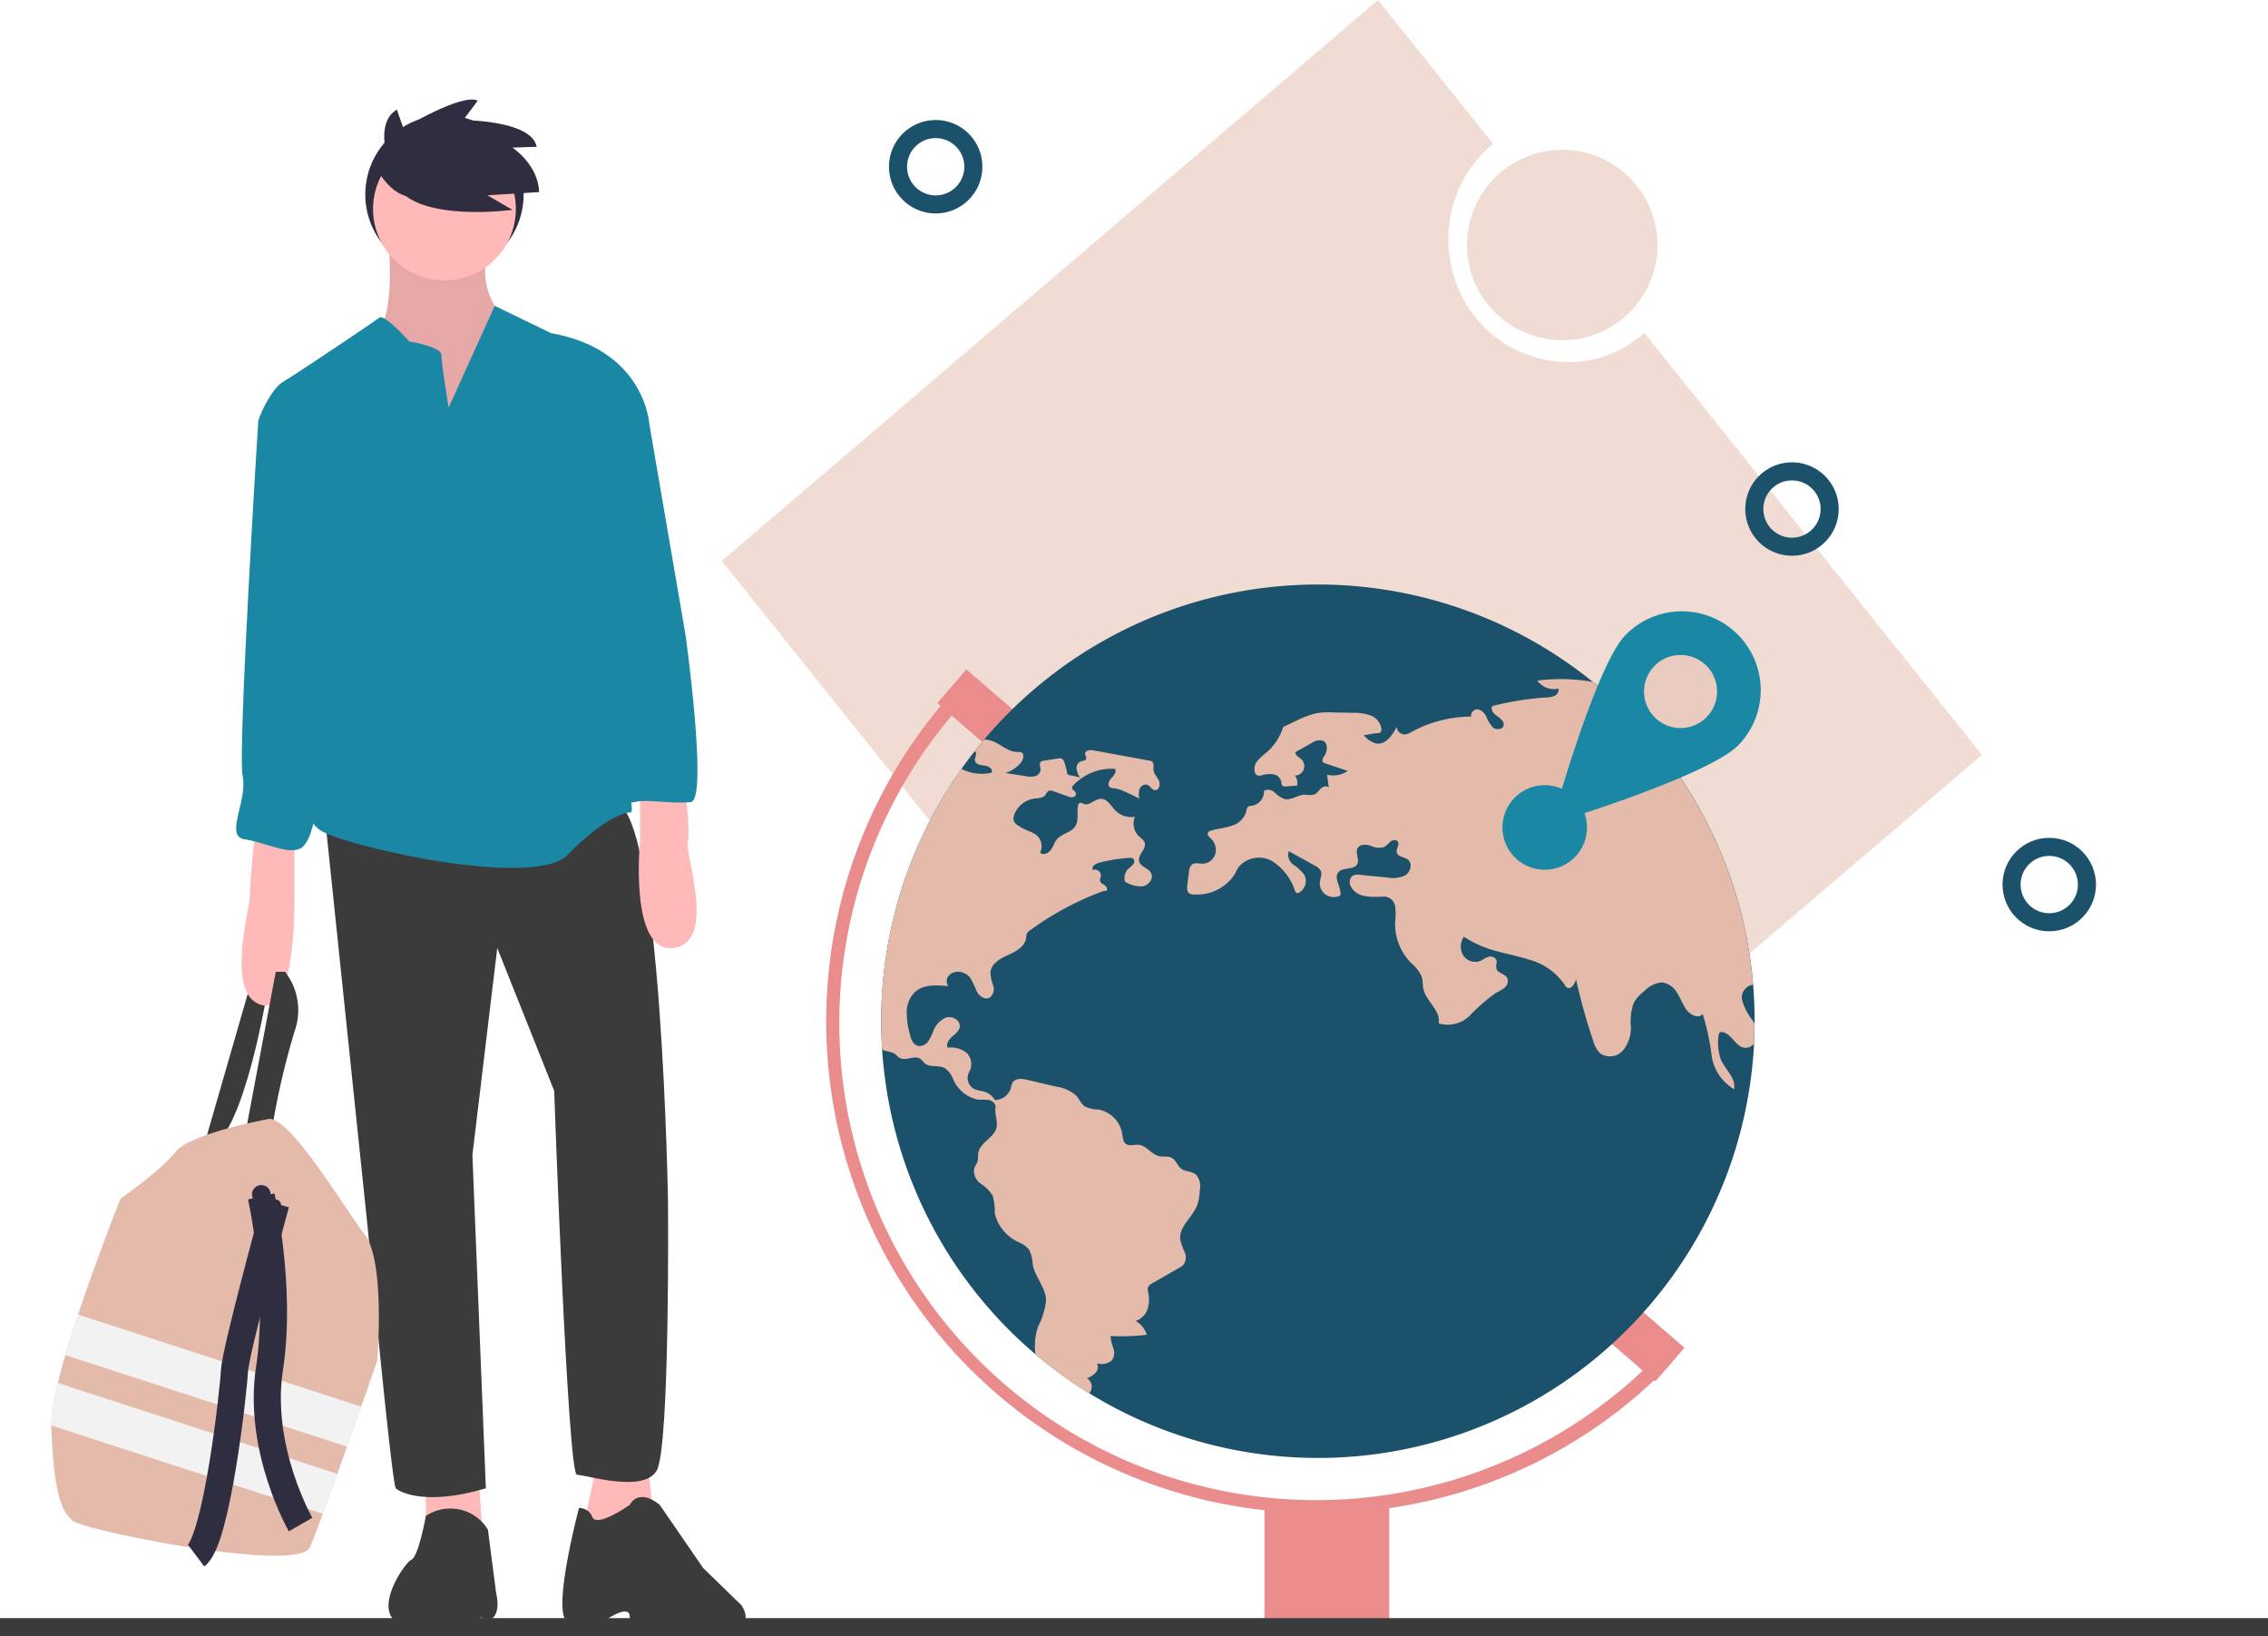 <svg xmlns="http://www.w3.org/2000/svg" width="251" height="181.042" viewBox="0 0 251 181.042">
  <g id="Grupo_105" data-name="Grupo 105" transform="translate(0 0)">
    <circle id="Elipse_87" data-name="Elipse 87" cx="8.761" cy="8.761" r="8.761" transform="translate(40.427 12.758)" fill="#2f2e41"/>
    <path id="Trazado_253" data-name="Trazado 253" d="M235.615,533.168,241,514.5l1.832.573s-2.176,13.973-5.612,17.523Z" transform="translate(-213.111 -406.168)" fill="#3b3b3b"/>
    <path id="Trazado_254" data-name="Trazado 254" d="M304.5,223.119s.687,7.33-.916,9.391,1.031,6.07,1.031,6.07l4.81,5.726,7.1-3.207,1.031-5.956-.687-4.123a7.308,7.308,0,0,1-1.374-6.757C316.53,219.912,304.5,223.119,304.5,223.119Z" transform="translate(-261.5 -196.331)" fill="#ffb9b9"/>
    <path id="Trazado_255" data-name="Trazado 255" d="M304.5,223.119s.687,7.33-.916,9.391,1.031,6.07,1.031,6.07l4.81,5.726,7.1-3.207,1.031-5.956-.687-4.123a7.308,7.308,0,0,1-1.374-6.757C316.53,219.912,304.5,223.119,304.5,223.119Z" transform="translate(-261.5 -196.331)" opacity="0.1"/>
    <path id="Trazado_256" data-name="Trazado 256" d="M166.73,575.128v4.7l6.3,1.26-.573-7.788Z" transform="translate(-119.602 -411.249)" fill="#ffb9b9"/>
    <path id="Trazado_257" data-name="Trazado 257" d="M230.1,571.55l-1.375,6.528,2.749,1.947,4.81-3.55-.573-5.612Z" transform="translate(-164.073 -409.504)" fill="#ffb9b9"/>
    <path id="Trazado_258" data-name="Trazado 258" d="M319.111,724.077a4.856,4.856,0,0,0-6.872-1.517s-.8,4.495-1.6,4.839-5.268,6.872,0,7.444,7.9-1.145,7.9-1.145-1.031.887.573.429.916-2.978.916-2.978Z" transform="translate(-265.112 -554.816)" fill="#3b3b3b"/>
    <path id="Trazado_259" data-name="Trazado 259" d="M383.648,718.138s-3.55,2.52-4.123,1.374a1.565,1.565,0,0,0-1.489-1.031s-3.207,12.089-1.145,12.661a6.948,6.948,0,0,0,4.009-.207s2.749-1.925,2.749-.436,7.673,1.382,10.88,1.267,1.489-2.52,1.489-2.52l-4.238-4.123-4.81-6.986S384.793,716.191,383.648,718.138Z" transform="translate(-313.959 -551.625)" fill="#3b3b3b"/>
    <path id="Trazado_260" data-name="Trazado 260" d="M283.022,445.572l4.81,46.155s2.634,28.174,3.092,28.632,3.436,1.947,9.964,0L299.4,483.481l2.749-22.906,6.3,15.8s1.489,42.49,2.52,42.49,7.33,2.061,8.819-.458,1.26-29.663,1.26-29.663-.687-42.834-5.726-44.208S283.022,445.572,283.022,445.572Z" transform="translate(-247.118 -355.679)" fill="#3b3b3b"/>
    <circle id="Elipse_88" data-name="Elipse 88" cx="7.902" cy="7.902" r="7.902" transform="translate(41.286 15.22)" fill="#ffb9b9"/>
    <path id="Trazado_261" data-name="Trazado 261" d="M278.147,262.237s-.8-4.925-.8-5.841-3.55-1.489-3.55-1.489-2.749-3.092-3.321-2.634-9.277,6.3-10.651,7.1-2.863,4.238-2.749,4.467,7.215,15.118,7.215,15.118,3.092,9.162.916,13.973-4.925,14.316-.916,16.263,23.478,6.185,27.029,2.52,6.07-4.7,6.986-4.7-3.779-15.919-2.749-17.408-.458-10.766-.458-10.766l5.268-14.774s-.458-8.246-10.88-10.079l-6.235-3.023Z" transform="translate(-228.5 -217.125)" fill="#1a88a4"/>
    <path id="Trazado_262" data-name="Trazado 262" d="M252.088,455.976s-.573,5.5-.573,7.1-2.749,10.995,1.26,12.14,3.665-12.484,3.665-12.484v-6.986Z" transform="translate(-223.858 -364.022)" fill="#ffb9b9"/>
    <path id="Trazado_263" data-name="Trazado 263" d="M411.161,438.324s.687,5.268.344,6.414,3.321,11.109-1.6,11.682-3.665-11.911-3.665-11.911v-6.185Z" transform="translate(-335.402 -351.524)" fill="#ffb9b9"/>
    <path id="Trazado_264" data-name="Trazado 264" d="M252.227,529.3l3.321-17.637h1.031a6.937,6.937,0,0,1,1.031,6.643,83.657,83.657,0,0,0-2.52,10.995Z" transform="translate(-225.028 -404.133)" fill="#3b3b3b"/>
    <path id="Trazado_265" data-name="Trazado 265" d="M252.611,291.647l-1.718,1.374s-2.291,36.42-1.718,39.169-2.062,6.643.229,6.986,5.039,1.832,6.3.916,1.489-4.238,1.947-5.039,1.26-10.308,1.26-10.308,2.405-9.506.916-16.607-2.863-14.316-2.863-14.316Z" transform="translate(-222.319 -246.306)" fill="#1a88a4"/>
    <path id="Trazado_266" data-name="Trazado 266" d="M386.38,281.517l5.268,4.467,4.009,23.364s2.52,18.21.573,18.439-4.925-.344-6.185,0a2.682,2.682,0,0,1-2.291-.573s-1.374-7.33-1.374-7.444-.916-8.475-.916-8.475l-1.145-9.391,1.718-10.308Z" transform="translate(-319.782 -239.039)" fill="#1a88a4"/>
    <path id="Trazado_267" data-name="Trazado 267" d="M212.118,596s-.744,2.138-1.771,5.049c-.476,1.354-1.014,2.876-1.567,4.428-.356,1-.718,2.019-1.074,3.011-.568,1.586-1.12,3.109-1.6,4.417-.637,1.726-1.153,3.079-1.43,3.71-1.26,2.863-24.28-1.718-26.113-2.863s-2.291-5.039-2.52-10.537c0-.029,0-.057,0-.086a20.036,20.036,0,0,1,.726-4.7c.236-.969.52-2.009.836-3.089.424-1.449.9-2.967,1.408-4.479,2.16-6.494,4.706-12.841,4.706-12.841s4.467-3.092,6.07-5.154,10.422-3.665,10.422-3.665c2.52.115,8.246,9.85,10.537,12.827S212.118,596,212.118,596Z" transform="translate(-170.373 -445.406)" fill="#e4bbab"/>
    <circle id="Elipse_89" data-name="Elipse 89" cx="1.031" cy="1.031" r="1.031" transform="translate(27.887 131.123)" fill="#2f2e41"/>
    <circle id="Elipse_90" data-name="Elipse 90" cx="0.573" cy="0.573" r="0.573" transform="translate(29.948 132.727)" fill="#2f2e41"/>
    <path id="Trazado_268" data-name="Trazado 268" d="M214.317,656.018c-.476,1.354-1.014,2.876-1.567,4.428l-31.179-10.138c.424-1.449.9-2.967,1.408-4.479Z" transform="translate(-174.343 -500.375)" fill="#f2f2f2"/>
    <path id="Trazado_269" data-name="Trazado 269" d="M207.706,682.663c-.568,1.586-1.12,3.109-1.6,4.417L176.039,677.3a20.035,20.035,0,0,1,.726-4.7Z" transform="translate(-170.373 -519.582)" fill="#f2f2f2"/>
    <path id="Trazado_270" data-name="Trazado 270" d="M258.3,599.588s2.291,10.079.916,19.012,3.436,17.294,3.436,17.294" transform="translate(-229.388 -467.205)" fill="none" stroke="#2f2e41" stroke-miterlimit="10" stroke-width="3"/>
    <path id="Trazado_271" data-name="Trazado 271" d="M241.6,602.425s-4.467,16.263-4.581,18.554-1.947,18.668-4.238,20.386" transform="translate(-211.077 -469.24)" fill="none" stroke="#2f2e41" stroke-miterlimit="10" stroke-width="3"/>
    <path id="Trazado_272" data-name="Trazado 272" d="M307.033,177.486s-1.789-4.651.8-6.171l.716,2.057s6.529-3.935,8.228-3.041l-1.61,2.147s7.6,0,8.139,2.952l-2.683.089s2.862,1.878,2.952,4.919l-5.724.358,2.773,1.61s-10.375,1.431-12.879-2.683Z" transform="translate(-263.911 -159.186)" fill="#2f2e41"/>
    <path id="Trazado_273" data-name="Trazado 273" d="M303.078,189.946s2.062,4.123,4.81,3.092,0-4.81,0-4.81l-1.832-.916Z" transform="translate(-261.505 -171.462)" fill="#2f2e41"/>
    <path id="Trazado_274" data-name="Trazado 274" d="M578.074,214.766l-37.382-46.713a12.551,12.551,0,0,1-6.045,3.053A13.25,13.25,0,0,1,519.3,160.372a13.558,13.558,0,0,1,4.68-13.207l-12.746-15.928L438.615,193.3l66.843,83.529Z" transform="translate(-358.732 -131.237)" fill="#e4bbab" opacity="0.5"/>
    <circle id="Elipse_91" data-name="Elipse 91" cx="10.538" cy="10.538" r="10.538" transform="translate(162.356 16.573)" fill="#e4bbab" opacity="0.5"/>
    <rect id="Rectángulo_250" data-name="Rectángulo 250" width="4.932" height="14.357" transform="translate(103.729 77.8) rotate(-49.171)" fill="#ea8c8c"/>
    <rect id="Rectángulo_251" data-name="Rectángulo 251" width="4.932" height="12.726" transform="translate(173.563 144.535) rotate(-49.171)" fill="#ea8c8c"/>
    <path id="Trazado_275" data-name="Trazado 275" d="M597.682,408.386v.289q-.01,1.09-.062,2.17a48.332,48.332,0,0,1-96.5.631q-.1-1.534-.1-3.091a48.093,48.093,0,0,1,8.887-27.937q.7-.986,1.447-1.937c.345-.441.7-.871,1.059-1.3a48.341,48.341,0,0,1,67.355-6.392c.582.47,1.154.957,1.713,1.453q.671.6,1.318,1.22a48.2,48.2,0,0,1,14.717,30.827Q597.682,406.334,597.682,408.386Z" transform="translate(-403.497 -295.376)" fill="#1b516a"/>
    <path id="Trazado_276" data-name="Trazado 276" d="M533.914,491.551a54.415,54.415,0,0,1-39.9-91.419l1.205,1.118A52.771,52.771,0,0,0,571.8,473.873l1.18,1.144A53.984,53.984,0,0,1,533.914,491.551Z" transform="translate(-388.06 -324.127)" fill="#ea8c8c"/>
    <rect id="Rectángulo_252" data-name="Rectángulo 252" width="13.809" height="13.809" transform="translate(139.936 166.273)" fill="#ea8c8c"/>
    <path id="Trazado_277" data-name="Trazado 277" d="M511.353,422.063a.268.268,0,0,1,.066.039c.26.214-.066.625-.026.963.046.434.625.529,1.062.572s.99.4.782.786a4.846,4.846,0,0,1-3.331-.424,48.092,48.092,0,0,0-8.887,27.937q0,1.559.1,3.091a1.249,1.249,0,0,0,.3.161,6.387,6.387,0,0,1,1.013.279c.24.141.4.391.641.523.687.375,1.641-.345,2.282.1a5.88,5.88,0,0,1,.47.48c.592.513,1.565.168,2.249.552a2.668,2.668,0,0,1,.9,1.187,3.819,3.819,0,0,0,2.8,2.3,7.553,7.553,0,0,1,1.19.039c.388.089.769.427.707.819-.109.674.224,1.41.135,2.085-.161,1.233-1.907,1.772-2.055,3.005a7.421,7.421,0,0,1-.046.812c-.079.322-.322.585-.408.908a1.724,1.724,0,0,0,.75,1.624,4.433,4.433,0,0,1,1.315,1.338,6.9,6.9,0,0,1,.23,1.976,4.73,4.73,0,0,0,2.726,3.2,2.847,2.847,0,0,1,1.065.776,4.3,4.3,0,0,1,.408,1.673c.27,1.391,1.44,2.538,1.473,3.955a8.412,8.412,0,0,1-.871,2.874,6.63,6.63,0,0,0-.3,3.1,48.562,48.562,0,0,0,5.961,4.324,1.737,1.737,0,0,0,.247-.552,1.092,1.092,0,0,0-.51-1.131,2.7,2.7,0,0,0,.944-.6.926.926,0,0,0,.171-1.046,1.828,1.828,0,0,0,1.647-.335,1.471,1.471,0,0,0,.164-1.338,5.519,5.519,0,0,1-.329-1.361,24.5,24.5,0,0,0,4.018-.135,2.609,2.609,0,0,0-1.223-1.532,2.118,2.118,0,0,0,1.345-1.407,3.584,3.584,0,0,0,.026-1.818.967.967,0,0,1-.02-.473.931.931,0,0,1,.48-.464q1.5-.863,3-1.723a1.805,1.805,0,0,0,.48-.352,1.431,1.431,0,0,0,.105-1.384,6.976,6.976,0,0,1-.48-1.368c-.184-1.437,1.355-2.469,1.874-3.824a5.745,5.745,0,0,0,.283-1.674,1.988,1.988,0,0,0-.421-1.71c-.45-.378-1.151-.293-1.621-.644-.431-.322-.579-.944-1.049-1.2-.427-.237-.96-.085-1.437-.2-.835-.194-1.361-1.157-2.216-1.246-.48-.053-1.026.184-1.42-.1-.349-.25-.362-.746-.427-1.167a3.261,3.261,0,0,0-2.63-2.637,3.671,3.671,0,0,1-1.46-.322c-.427-.276-.621-.792-.96-1.177a4.018,4.018,0,0,0-2.193-1.023q-1.627-.38-3.252-.763c-.575-.138-1.318-.21-1.631.3a2.224,2.224,0,0,0-.191.608,1.886,1.886,0,0,1-1.769,1.328,2.09,2.09,0,0,0-1.23-.953,7.75,7.75,0,0,1-1-.237,1.4,1.4,0,0,1-.6-1.943,1.745,1.745,0,0,0-.3-2.094,2.83,2.83,0,0,0-2.094-.569c-.194-.424.131-.9.48-1.21s.776-.608.852-1.069c.122-.723-.8-1.272-1.5-1.059a2.616,2.616,0,0,0-1.443,1.568,4.73,4.73,0,0,1-.582,1.115,1.143,1.143,0,0,1-1.1.454c-.579-.148-.8-.835-.927-1.414a9.217,9.217,0,0,1-.309-2.371,3.1,3.1,0,0,1,.894-2.157c.957-.881,2.43-.8,3.722-.654a.948.948,0,0,1,.1-1.249,1.421,1.421,0,0,1,1.289-.316,1.768,1.768,0,0,1,1,.6,9.225,9.225,0,0,1,.75,1.562c.279.51.9.944,1.414.671a1.193,1.193,0,0,0,.4-1.338,4.97,4.97,0,0,1-.306-1.463c.076-.95,1.065-1.526,1.937-1.917s1.867-.921,2.006-1.868a1.745,1.745,0,0,1,.105-.539,1.055,1.055,0,0,1,.391-.368,32.936,32.936,0,0,1,8.036-4.3c.151-.049.168,0,.322-.033.217-.125.072-.47-.135-.608s-.483-.247-.536-.49c-.036-.178.069-.355.1-.536a.669.669,0,0,0-.878-.677c-.233-.309.227-.667.6-.773a16.436,16.436,0,0,1,3.436-.559.612.612,0,0,1,.391.066.465.465,0,0,1,.03.638,3.6,3.6,0,0,1-.523.477A1.436,1.436,0,0,0,528,436.48a3.276,3.276,0,0,0,1.94.519c.671-.108,1.266-.865.95-1.466-.293-.562-1.177-.69-1.328-1.305-.178-.72.842-1.361.611-2.065-.1-.309-.408-.493-.644-.714a1.945,1.945,0,0,1-.424-2.15,2.45,2.45,0,0,1-2.144-.671c-.513-.516-.921-1.335-1.651-1.309-.667.02-1.243.8-1.867.562-.155-.059-.316-.178-.464-.108a.384.384,0,0,0-.174.286c-.158.76.115,1.624-.3,2.282-.45.714-1.493.812-2.038,1.457-.3.349-.411.819-.684,1.187s-.848.6-1.177.283a1.62,1.62,0,0,0-.441-1.973,4.238,4.238,0,0,0-.973-.473,5.777,5.777,0,0,1-1.088-.6,1.078,1.078,0,0,1-.4-.427.982.982,0,0,1,.026-.677,2.768,2.768,0,0,1,2.2-1.822c.434-.059.94-.039,1.23-.372.151-.174.23-.441.454-.51a.662.662,0,0,1,.418.049l1.624.572a1.112,1.112,0,0,0,.579.1.389.389,0,0,0,.339-.411c-.053-.27-.467-.4-.427-.671a.426.426,0,0,1,.135-.23A5.81,5.81,0,0,1,526.892,424c.2.339-.118.737-.391,1.023s-.487.8-.158,1.023a.866.866,0,0,0,.431.1,3.757,3.757,0,0,1,1.151.348c.562.243,1.115.513,1.654.8a2.085,2.085,0,0,1,.039-1.065.723.723,0,0,1,.855-.464c.322.125.487.552.832.592.457.053.638-.625.447-1.046s-.572-.769-.6-1.233c-.023-.309.1-.694-.151-.881a.654.654,0,0,0-.293-.105l-6.2-1.138c-.368-.069-.9-.016-.914.355-.01.21.178.418.1.608s-.378.187-.589.26a.8.8,0,0,0-.46.845,2.3,2.3,0,0,0,.388.95c-.4-.168-1.013-.2-1.417-.368a5.456,5.456,0,0,0-.355-1.365.482.482,0,0,0-.628-.388c-.533.082-1.065.161-1.6.243a.618.618,0,0,0-.365.141c-.207.22,0,.572-.01.875a.82.82,0,0,1-.635.707,2.392,2.392,0,0,1-1.013-.013l-2.236-.345a3.663,3.663,0,0,0,1.69-1.131c.3-.349.454-1,.026-1.164a1.021,1.021,0,0,0-.388-.03c-1.013.007-1.812-.838-2.759-1.2a2.711,2.711,0,0,0-.93-.171Z" transform="translate(-403.497 -338.927)" fill="#e4bbab"/>
    <path id="Trazado_278" data-name="Trazado 278" d="M683.548,437.4a1.187,1.187,0,0,1-1.006.477c-1.029-.089-1.463-1.572-2.482-1.739a.4.4,0,0,0-.27.026c-.151.082-.177.286-.187.457a5.67,5.67,0,0,0,.253,2.512c.483,1.144,1.736,2.1,1.473,3.318a5.166,5.166,0,0,1-2.482-3.765,26.48,26.48,0,0,0-.986-4.56c-.457.582-1.41.1-1.825-.51-.395-.579-.638-1.249-1.019-1.838a2.262,2.262,0,0,0-1.664-1.144,2.982,2.982,0,0,0-1.93.947,4.466,4.466,0,0,0-1.2,1.335,6.066,6.066,0,0,0-.309,2.594,3.96,3.96,0,0,1-.868,2.647,1.919,1.919,0,0,1-2.555.309,2.881,2.881,0,0,1-.714-1.286,62.567,62.567,0,0,1-1.933-6.9c-.118.533-.589,1.22-1.036.907a.922.922,0,0,1-.237-.309,6.906,6.906,0,0,0-3.939-2.768c-1.558-.506-3.2-.743-4.741-1.3a12.119,12.119,0,0,1-2.463-1.226,1.939,1.939,0,0,0-.118,1.979,1.586,1.586,0,0,0,1.782.746c.342-.112.631-.349.97-.467a.759.759,0,0,1,.944.27c.145.312-.072.69.036,1.019.161.5.914.536,1.177.99a.916.916,0,0,1-.247,1.059,4.432,4.432,0,0,1-.993.612,19.755,19.755,0,0,0-2.857,2.479,3.45,3.45,0,0,1-3.482.891c.273-1.391-1.381-2.41-1.687-3.794-.1-.457-.049-.94-.191-1.384a4.5,4.5,0,0,0-1.246-1.572,6.177,6.177,0,0,1-1.693-4.488,6.231,6.231,0,0,0,0-1.713,1.284,1.284,0,0,0-1.164-1.072c-1.305.059-2.953.158-3.636-.957a1.026,1.026,0,0,1,0-1.286,1.241,1.241,0,0,1,.944-.161c.983.1,1.963.194,2.946.289a3.276,3.276,0,0,0,2.022-.237c.592-.358.848-1.315.3-1.739-.4-.309-1.115-.293-1.233-.783-.1-.411.358-.875.112-1.22-.174-.243-.569-.178-.809.007a5.294,5.294,0,0,1-.681.6,2.076,2.076,0,0,1-1.535-.148c-.506-.158-1.184-.171-1.427.3-.276.523.24,1.213-.03,1.739-.362.694-1.578.3-2.084.9-.579.684.394,1.71.2,2.584a1.611,1.611,0,0,1-1.588-.089,1.538,1.538,0,0,1-.664-1.433c.046-.395.253-.8.115-1.171a1.366,1.366,0,0,0-.694-.635q-1.43-.794-2.86-1.582a1.29,1.29,0,0,0,.49,1.473,5.09,5.09,0,0,1,1.22,1.134,1.491,1.491,0,0,1-.559,1.966.347.347,0,0,1-.286.049.4.4,0,0,1-.184-.247,6.081,6.081,0,0,0-2.472-3.239,2.936,2.936,0,0,0-3.748.6c-.187.27-.316.579-.48.865a4.991,4.991,0,0,1-4.495,2.186.867.867,0,0,1-.49-.115c-.283-.194-.27-.608-.227-.95.063-.483.122-.963.184-1.447a1.158,1.158,0,0,1,.319-.792c.326-.256.792-.1,1.207-.1a1.52,1.52,0,0,0,1.384-1.069,1.718,1.718,0,0,0-.48-1.71c-.187-.178-.44-.4-.342-.641a.533.533,0,0,1,.371-.25c.74-.214,1.526-.27,2.252-.526a2.342,2.342,0,0,0,1.611-1.526c.053-.23.076-.51.283-.625a.916.916,0,0,1,.329-.066,1.6,1.6,0,0,0,1.371-1.667,1.046,1.046,0,0,1,1.177.2,3.27,3.27,0,0,0,1.046.714c.766.21,1.506-.47,2.3-.473a2.878,2.878,0,0,0,.993,0c.319-.115.51-.431.753-.664s.674-.378.9-.125c-.066-.477-.128-.95-.194-1.424a2.8,2.8,0,0,0,2.279-.414l-2.482-.838a.535.535,0,0,1-.233-.125c-.181-.194,0-.5.145-.717.352-.529.411-1.4-.168-1.664a1.412,1.412,0,0,0-1.223.247c-.6.335-1.21.674-1.815,1.009-.056.345.365.542.625.773a1.048,1.048,0,0,1-.684,1.831,1.313,1.313,0,0,1,.233,1.108l-1.22.089a.524.524,0,0,1-.395-.079c-.131-.115-.112-.319-.145-.49a1.058,1.058,0,0,0-.894-.779,3.088,3.088,0,0,0-1.246.115.759.759,0,0,1-.539-.013.538.538,0,0,1-.21-.27,1.375,1.375,0,0,1,.276-1.322,7.574,7.574,0,0,1,1.039-.957,6.057,6.057,0,0,0,1.805-2.795c.671-.283,1.364-.664,2.039-.947a8.143,8.143,0,0,1,1.693-.569,8,8,0,0,1,1.66-.079c.756.013,1.516.026,2.272.043a5.468,5.468,0,0,1,1.989.286,1.855,1.855,0,0,1,1.213,1.483.455.455,0,0,1-.148.418.533.533,0,0,1-.286.066c-.628.02-.894.178-1.522.2a2.569,2.569,0,0,0,1.424.947c1.019.132,1.752-.924,2.223-1.841a.9.9,0,0,0,.937.832,1.889,1.889,0,0,0,.707-.276,13.9,13.9,0,0,1,6.592-1.7.71.71,0,0,1,.543-.783c.47-.092.891.312,1.118.733a3.944,3.944,0,0,0,.727,1.223c.358.316,1.052.3,1.193-.155.138-.437-.319-.812-.7-1.072s-.779-.733-.523-1.115a33.808,33.808,0,0,1,5.866-.944,2.5,2.5,0,0,0,.986-.171.767.767,0,0,0,.46-.812,2.242,2.242,0,0,1-2.334-.881,20.068,20.068,0,0,1,6.122.141l1.713,1.453c-.325.339-.759.658-.523,1a.729.729,0,0,0,.6.207c.414.007.829.016,1.24.016a48.2,48.2,0,0,1,14.716,30.827,1.454,1.454,0,0,0-1.236,1.611,6.393,6.393,0,0,0,1.2,2.357,3.593,3.593,0,0,1,.2.385Z" transform="translate(-489.424 -321.932)" fill="#e4bbab"/>
    <line id="Línea_57" data-name="Línea 57" x2="251" transform="translate(0 180.042)" fill="none" stroke="#3b3b3b" stroke-miterlimit="10" stroke-width="2"/>
    <circle id="Elipse_92" data-name="Elipse 92" cx="4.171" cy="4.171" r="4.171" transform="translate(99.381 14.278)" fill="none" stroke="#1b516a" stroke-miterlimit="10" stroke-width="2"/>
    <circle id="Elipse_93" data-name="Elipse 93" cx="4.171" cy="4.171" r="4.171" transform="translate(222.62 93.705)" fill="none" stroke="#1b516a" stroke-miterlimit="10" stroke-width="2"/>
    <circle id="Elipse_94" data-name="Elipse 94" cx="4.171" cy="4.171" r="4.171" transform="translate(194.147 52.154)" fill="none" stroke="#1b516a" stroke-miterlimit="10" stroke-width="2"/>
    <circle id="Elipse_95" data-name="Elipse 95" cx="4.681" cy="4.681" r="4.681" transform="translate(166.273 86.878)" fill="#1a88a4"/>
    <circle id="Elipse_96" data-name="Elipse 96" cx="6.17" cy="6.17" r="6.17" transform="translate(179.819 70.345)" fill="#e4bbab" opacity="0.5"/>
    <path id="Trazado_279" data-name="Trazado 279" d="M784.044,373.015a8.723,8.723,0,0,0-12.335.153c-3.364,3.448-8.167,20.863-8.167,20.863s17.29-5.233,20.655-8.681a8.723,8.723,0,0,0-.153-12.335Zm-9.062,9.29a4.042,4.042,0,1,1,5.716-.071,4.042,4.042,0,0,1-5.716.071Z" transform="translate(-591.816 -302.896)" fill="#1a88a4"/>
  </g>
</svg>
